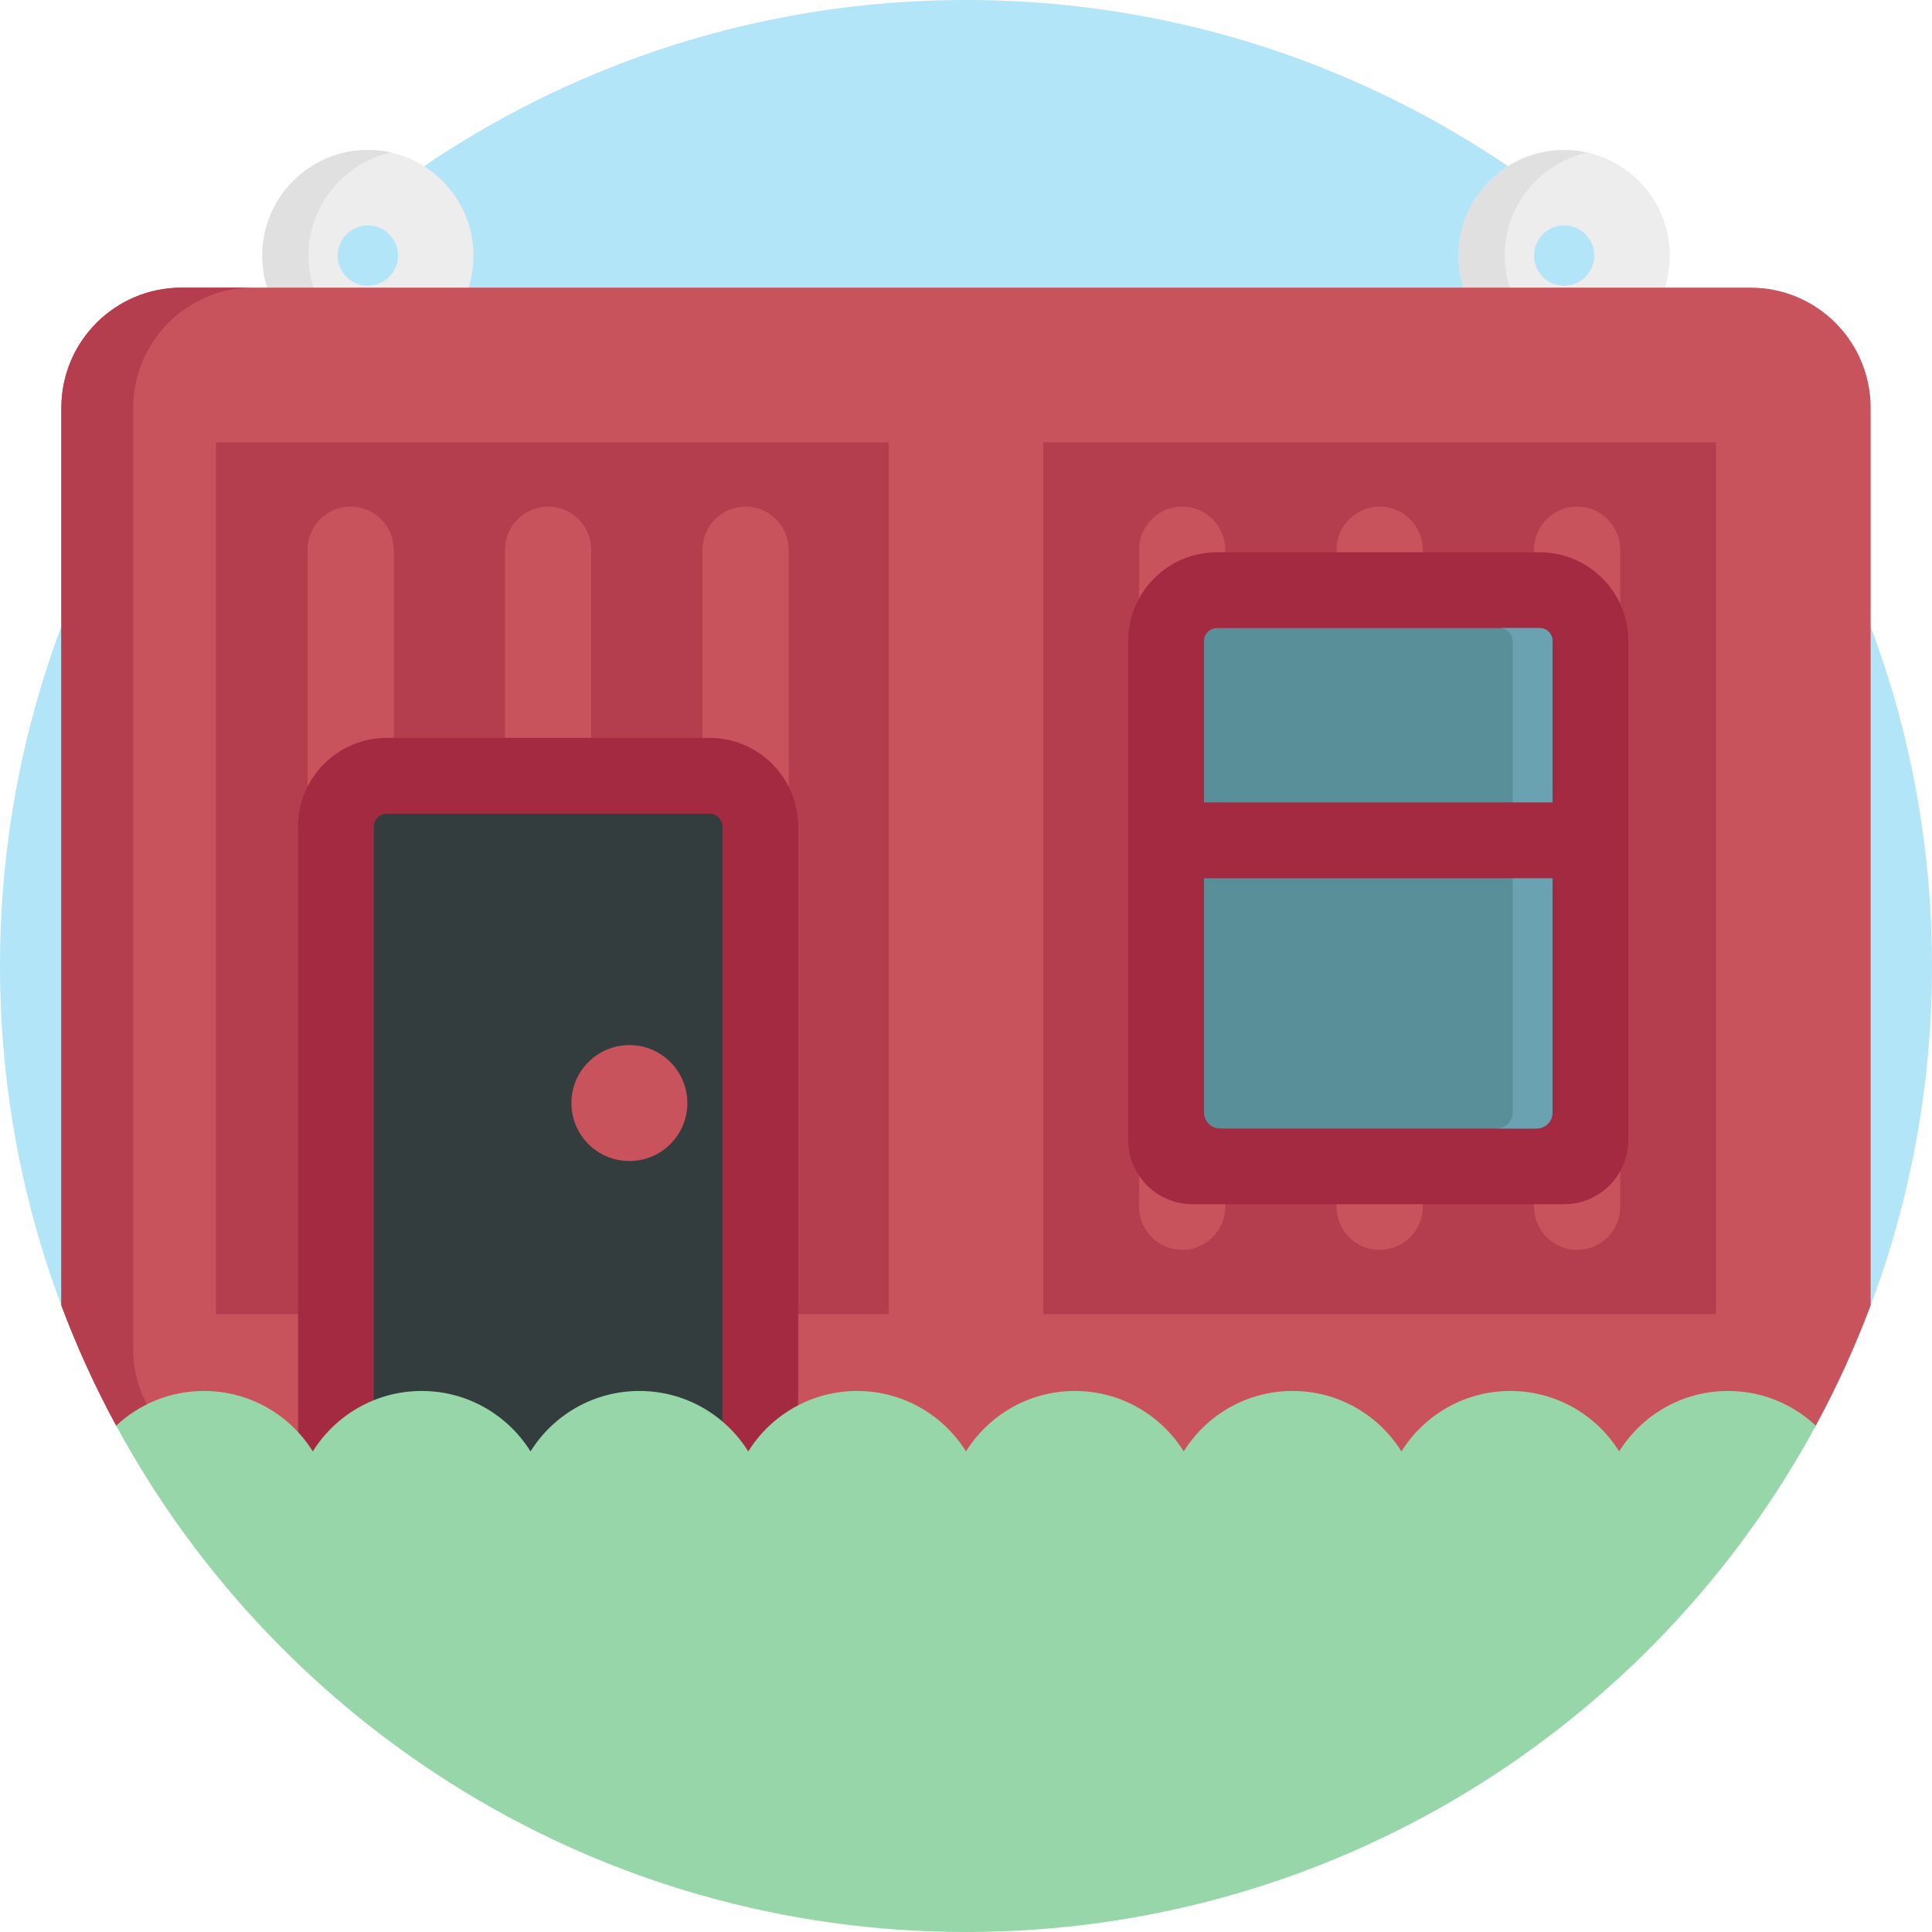 <svg id="Capa_1" enable-background="new 0 0 512 512" height="512" viewBox="0 0 512 512" width="512" xmlns="http://www.w3.org/2000/svg"><g><path d="m512 256c0 31.66-5.75 61.97-16.26 89.96-5.36 14.28-58.92 25.75-66.64 38.68-44.64 74.95-79.52 52.288-173.1 52.288s-144.23 27.272-188.87-47.678c-7.72-12.93-45.51-29.01-50.87-43.29-10.51-27.99-16.26-58.3-16.26-89.96s5.75-61.97 16.26-89.96c5.21-13.9 11.6-27.22 19.05-39.84 10.73-18.23 23.67-35 38.43-49.97 46.42-47.06 110.94-76.23 182.26-76.23s135.84 29.17 182.26 76.23c24.99 25.34 44.74 55.86 57.48 89.81 10.51 27.99 16.26 58.3 16.26 89.96z" fill="#b2e5f7"/><g fill="#ededed"><path d="m97.487 95.723c-15.434 0-27.99-12.557-27.99-27.991s12.556-27.99 27.99-27.99 27.991 12.556 27.991 27.99-12.557 27.991-27.991 27.991zm0-35.981c-4.406 0-7.99 3.584-7.99 7.99s3.584 7.991 7.99 7.991 7.991-3.585 7.991-7.991-3.584-7.99-7.991-7.99z"/><path d="m414.513 95.723c-15.434 0-27.991-12.557-27.991-27.991s12.557-27.99 27.991-27.99 27.99 12.556 27.99 27.99-12.556 27.991-27.99 27.991zm0-35.981c-4.406 0-7.991 3.584-7.991 7.99s3.584 7.991 7.991 7.991c4.406 0 7.99-3.585 7.99-7.991s-3.585-7.99-7.99-7.99z"/></g><g fill="#e0e0e0"><path d="m81.752 67.732c0-13.33 9.36-24.51 21.86-27.31-1.97-.45-4.02-.68-6.12-.68-15.44 0-27.99 12.56-27.99 27.99 0 15.44 12.55 27.99 27.99 27.99 2.1 0 4.15-.23 6.12-.68-12.5-2.8-21.86-13.98-21.86-27.31z"/><path d="m398.772 67.732c0-13.33 9.37-24.51 21.87-27.31-1.97-.45-4.02-.68-6.13-.68-15.43 0-27.99 12.56-27.99 27.99 0 15.44 12.56 27.99 27.99 27.99 2.11 0 4.16-.23 6.13-.68-12.5-2.79-21.87-13.97-21.87-27.31z"/></g><g><path d="m38.656 104.419h434.688v270.872h-434.688z" fill="#b53e4e"/><path d="m463.92 76.23h-415.84c-17.57 0-31.82 14.25-31.82 31.83v237.9c4.02 10.71 8.732 21.077 14.093 31.046 1.787 3.323 6.373 5.114 8.303 8.347 3.74 1.56 5.124 3.897 9.424 3.897h415.84c4.3 0 4.479-2.972 8.219-4.532 1.772-2.969 7.416-3.854 9.068-6.9 5.544-10.218 10.403-20.857 14.533-31.859v-237.9c0-17.579-14.25-31.829-31.82-31.829zm-228.41 272.03h-178.26v-231.04h178.26zm219.24 0h-178.26v-231.04h178.26z" fill="#c9535d"/><g><path d="m67.13 389.25h-19.05c-4.3 0-3.565-2.338-7.305-3.897-1.772-2.969-8.33-4.489-9.982-7.534-5.544-10.218-10.403-20.857-14.533-31.859v-237.9c0-17.58 14.25-31.83 31.82-31.83h19.05c-17.58 0-31.82 14.25-31.82 31.83v249.36c0 17.58 14.24 31.83 31.82 31.83z" fill="#b53e4e"/></g><g fill="#c9535d"><path d="m92.918 331.225c-6.306 0-11.418-5.112-11.418-11.418v-174.132c0-6.306 5.112-11.418 11.418-11.418 6.306 0 11.418 5.112 11.418 11.418v174.132c0 6.306-5.112 11.418-11.418 11.418z"/><path d="m145.252 331.225c-6.306 0-11.418-5.112-11.418-11.418v-174.132c0-6.306 5.112-11.418 11.418-11.418 6.306 0 11.418 5.112 11.418 11.418v174.132c.001 6.306-5.111 11.418-11.418 11.418z"/><path d="m197.587 331.225c-6.306 0-11.418-5.112-11.418-11.418v-174.132c0-6.306 5.112-11.418 11.418-11.418 6.306 0 11.418 5.112 11.418 11.418v174.132c.001 6.306-5.112 11.418-11.418 11.418z"/></g><g fill="#c9535d"><path d="m313.289 331.225c-6.306 0-11.418-5.112-11.418-11.418v-174.132c0-6.306 5.112-11.418 11.418-11.418 6.306 0 11.418 5.112 11.418 11.418v174.132c0 6.306-5.112 11.418-11.418 11.418z"/><path d="m365.623 331.225c-6.306 0-11.418-5.112-11.418-11.418v-174.132c0-6.306 5.112-11.418 11.418-11.418 6.306 0 11.418 5.112 11.418 11.418v174.132c.001 6.306-5.111 11.418-11.418 11.418z"/><path d="m417.958 331.225c-6.306 0-11.418-5.112-11.418-11.418v-174.132c0-6.306 5.112-11.418 11.418-11.418 6.306 0 11.418 5.112 11.418 11.418v174.132c.001 6.306-5.112 11.418-11.418 11.418z"/></g><g><path d="m187.996 195.542h-85.487c-12.992 0-23.524 10.532-23.524 23.524v170.181h132.535v-170.181c0-12.992-10.532-23.524-23.524-23.524z" fill="#a32a40"/><path d="m99.074 389.247v-170.181c0-1.894 1.541-3.435 3.435-3.435h85.487c1.895 0 3.436 1.541 3.436 3.435v170.181z" fill="#333d3d"/><circle cx="166.794" cy="292.324" fill="#c9535d" r="15.363"/></g><g><path d="m408.003 146.355h-85.487c-12.992 0-23.524 10.532-23.524 23.524v132.223c0 9.402 7.622 17.024 17.024 17.024h98.488c9.402 0 17.024-7.622 17.024-17.024v-132.223c-.001-12.992-10.533-23.524-23.525-23.524z" fill="#a32a40"/><path d="m319.082 294.815v-124.936c0-1.897 1.538-3.435 3.435-3.435h85.486c1.898 0 3.436 1.538 3.436 3.436v124.935c0 2.352-1.907 4.259-4.259 4.259h-83.84c-2.352 0-4.258-1.907-4.258-4.259z" fill="#598f98"/><path d="m411.439 169.875v124.94c0 2.35-1.91 4.25-4.26 4.25h-10.57c2.35 0 4.26-1.9 4.26-4.25v-124.94c0-1.9-1.54-3.44-3.44-3.44h10.57c1.9 0 3.44 1.54 3.44 3.44z" fill="#6aa2b2"/><path d="m306.198 212.652h119.211v20.089h-119.211z" fill="#a32a40"/></g></g><path d="m481.21 377.82c-43.32 79.91-127.93 134.18-225.21 134.18s-181.89-54.27-225.21-134.18c6.08-5.71 14.26-9.2 23.26-9.2 12.17 0 22.84 6.4 28.85 16.02 6-9.62 16.67-16.02 28.85-16.02 12.17 0 22.84 6.4 28.85 16.02 6-9.62 16.68-16.02 28.85-16.02s22.84 6.4 28.85 16.02c6-9.62 16.68-16.02 28.85-16.02s22.84 6.4 28.85 16.02c6.01-9.62 16.68-16.02 28.85-16.02s22.85 6.4 28.85 16.02c6.01-9.62 16.68-16.02 28.85-16.02s22.85 6.4 28.85 16.02c6.01-9.62 16.68-16.02 28.85-16.02 12.18 0 22.85 6.4 28.85 16.02 6.01-9.62 16.68-16.02 28.85-16.02 9 0 17.18 3.49 23.26 9.2z" fill="#97d6a8"/></g></svg>